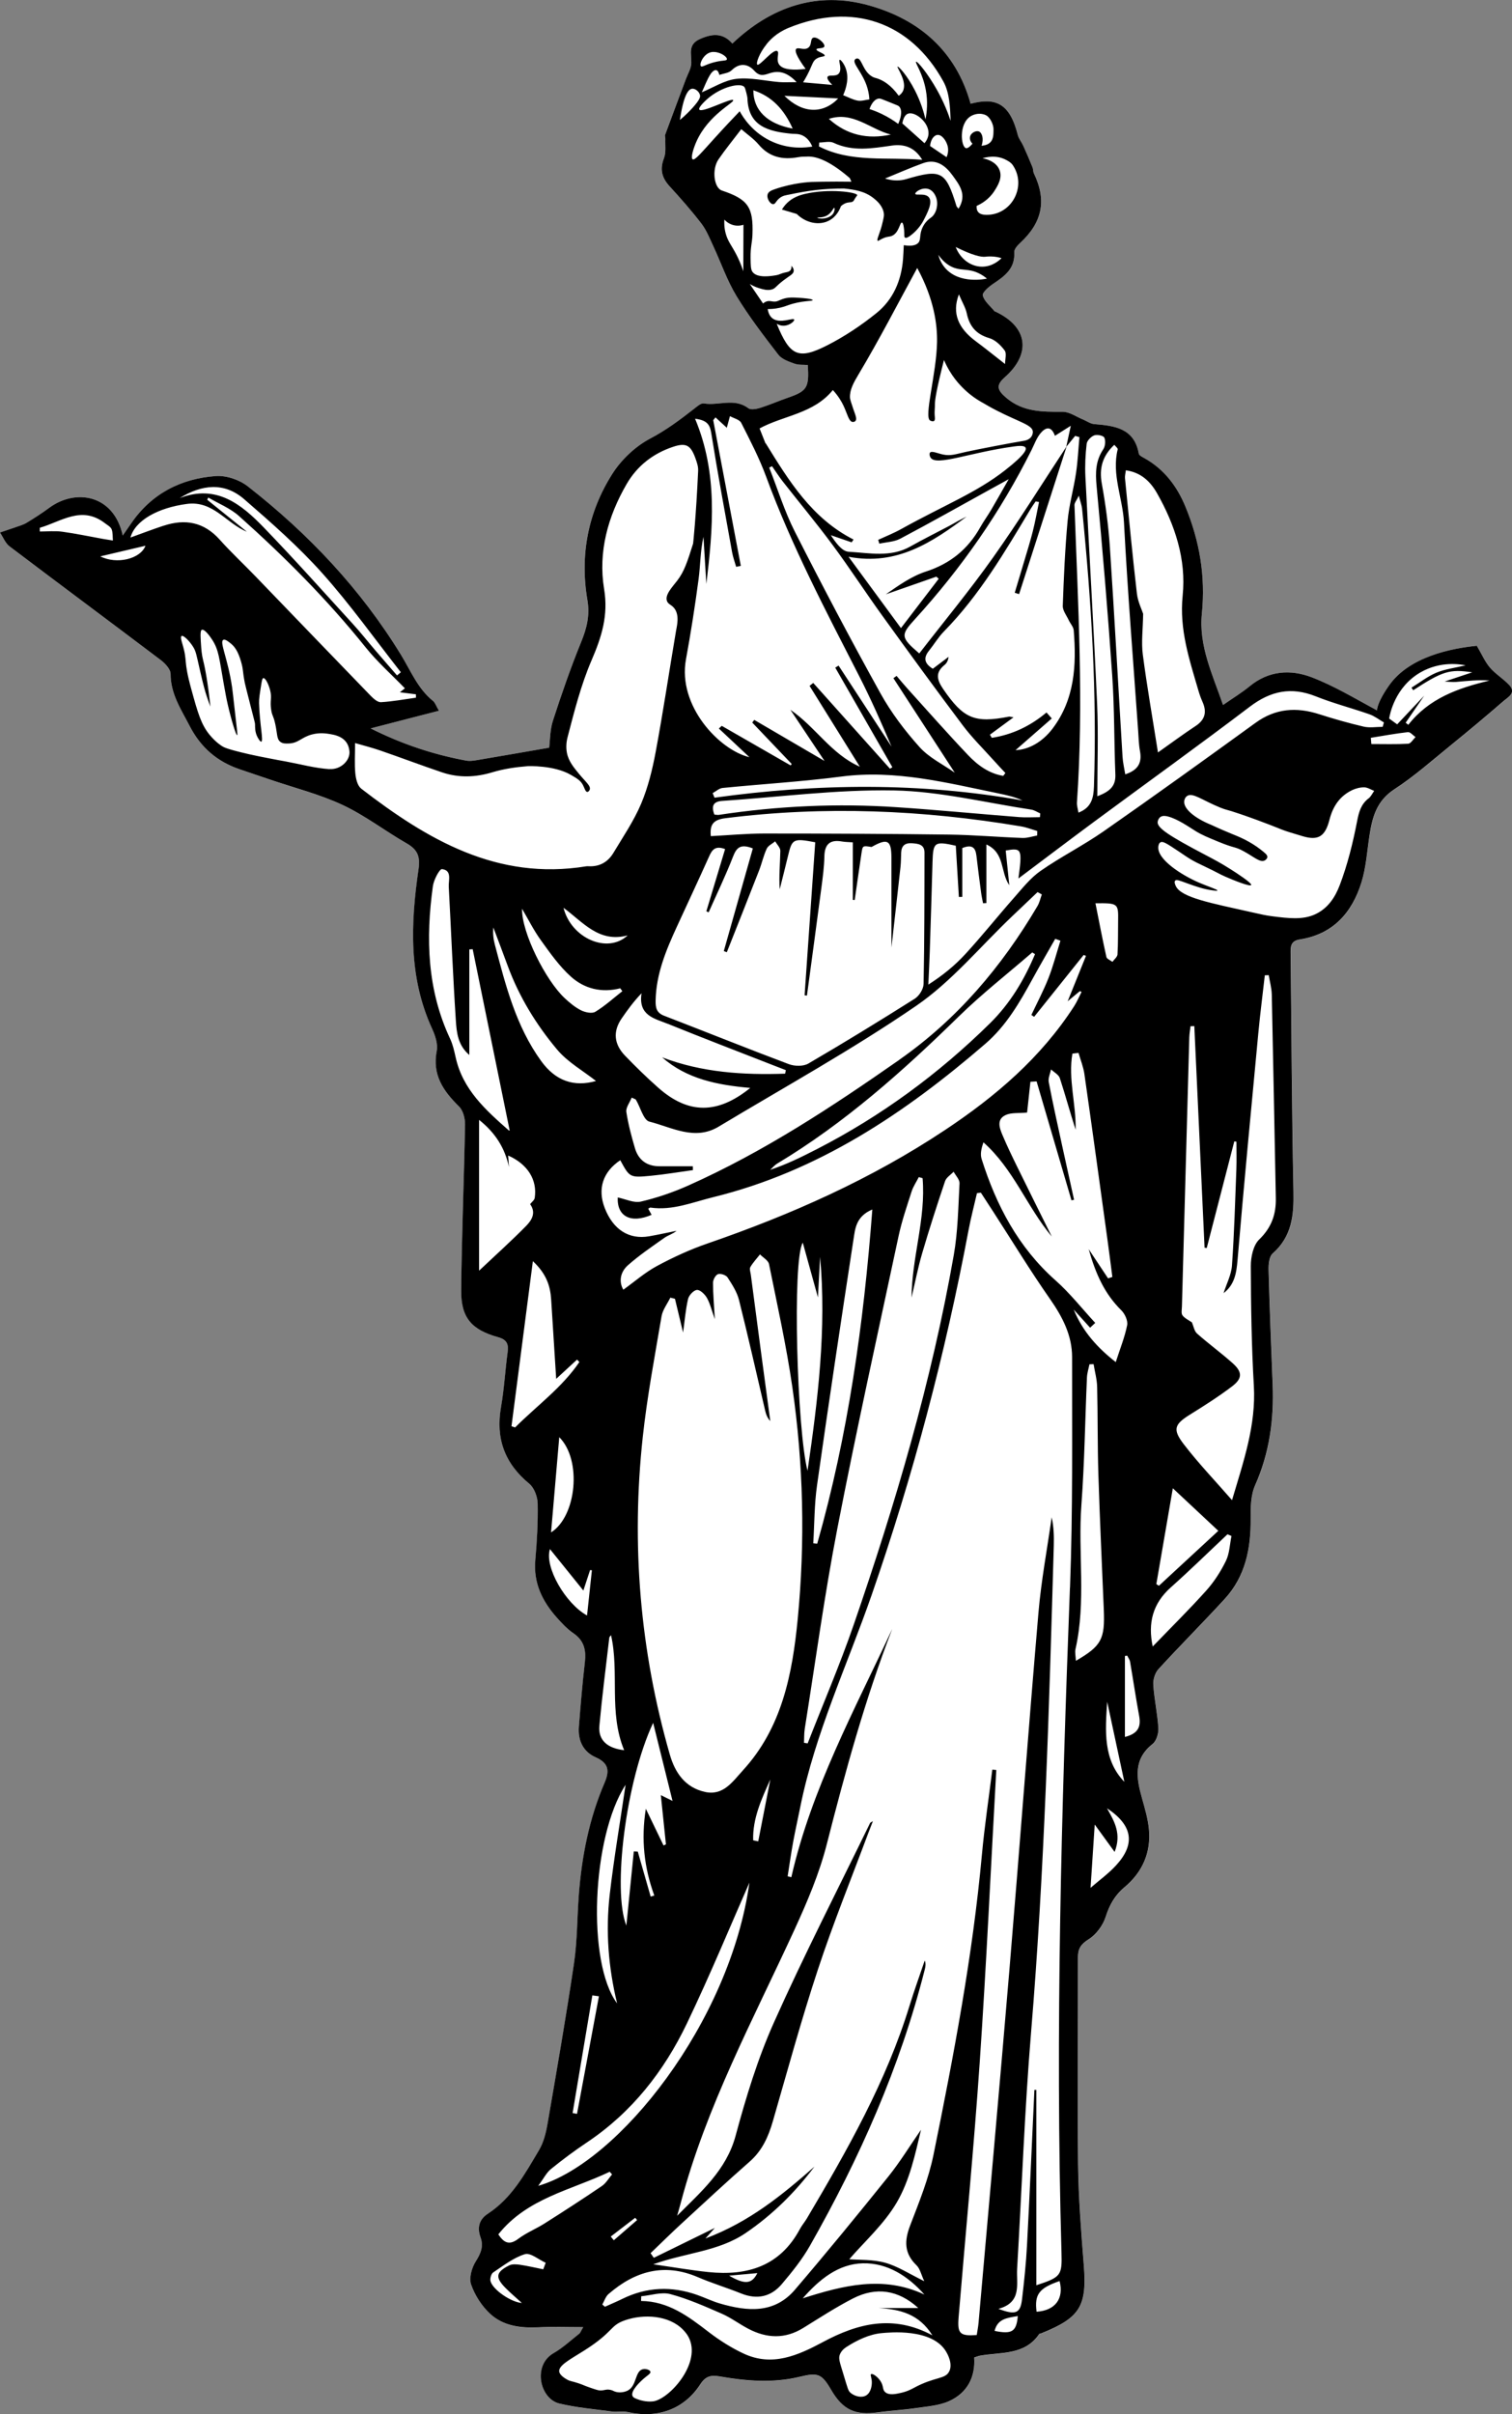 <?xml version="1.0" encoding="UTF-8"?>
<svg id="Layer_1" data-name="Layer 1" xmlns="http://www.w3.org/2000/svg" viewBox="0 0 586.93 936.58">
  <rect x="0" y="0" width="586.93" height="936.58" fill="#808080" stroke="none"/>
  <defs>
    <style>
      .cls-1 {
        fill: #000;
      }

      .cls-1, .cls-2 {
        stroke-width: 0px;
      }

      .cls-2 {
        fill: #fff;
      }
    </style>
  </defs>
  <path class="cls-2" d="M585.76,265.67c-2.27-2.42-5.26-4.18-7.4-6.69-1.92-2.25-3.13-5.11-5.09-8.45-9.93,1-26.19,4.19-34.06,15.38-.88,1.26-4.42,6.3-4.7,9.69-.15-.09-.3-.18-.45-.26-8.18-4.41-16.23-9.28-24.86-12.58-8.18-3.13-16.69-2.63-24.08,3.45-3.05,2.51-6.47,4.58-10.36,7.29-4.07-11.84-9.49-22.96-8.22-35.45,1.47-14.49-.89-28.24-6.39-41.53-3.25-7.87-8.22-14.46-15.83-18.74-.84-.47-2.12-1.06-2.25-1.77-1.79-9.96-9.42-10.83-17.35-11.49-1.47-.12-2.86-1.18-4.3-1.77-2.64-1.07-5.3-3.02-7.95-3-7.84.04-15.37.1-21.88-5.44-3.54-3.01-4.03-4.87-.58-7.92,10.43-9.22,8.97-19.61-3.57-25.49-.15-.07-.35-.1-.44-.22-1.61-1.99-3.95-3.8-4.5-6.06-.28-1.15,2.41-3.44,4.16-4.6,4.46-2.96,8.44-5.95,8.06-12.17-.07-1.15,1.22-2.62,2.24-3.56,8.68-8.01,10.41-16.55,5.38-27.01-.34-.7-.23-1.61-.52-2.33-1.14-2.8-2.33-5.59-3.58-8.35-.66-1.46-1.78-2.78-2.17-4.3-3.15-12.39-8.7-14.57-18.3-12.06-5.63-20.33-19.81-32.62-39.32-38.11-20.17-5.68-38.02.4-53.16,14.76-3.68-4.22-7.83-3.88-12.62-1.74-4.76,2.13-3.21,5.75-3.31,9.31-.06,2.12-1.36,4.2-2.14,6.29-2.68,7.2-5.39,14.39-8.05,21.6-.16.42.12.98.1,1.48-.11,2.53.34,5.3-.53,7.54-1.68,4.34-.83,7.62,2.21,10.93,4.28,4.67,8.48,9.43,12.33,14.45,1.98,2.59,3.22,5.77,4.62,8.77,3.01,6.45,5.33,13.31,9,19.34,4.83,7.94,10.55,15.38,16.24,22.76,1.35,1.75,4.02,2.65,6.26,3.46,1.6.58,3.49.38,5.16.52.61,8.77-.29,10.12-7.69,12.68-3.62,1.25-7.14,2.8-10.79,3.95-1.45.45-3.64.86-4.61.12-5.45-4.12-11.57-.86-17.26-1.85-1.11-.19-2.64,1.19-3.79,2.09-5.41,4.23-10.8,8.26-17.02,11.54-5.76,3.03-11.19,8.17-14.7,13.69-9.42,14.84-12.65,31.49-9.69,48.89,1.02,6-.21,10.93-2.41,16.33-4.08,9.99-7.62,20.22-10.95,30.49-1.19,3.67-1.12,7.75-1.48,10.53-9.62,1.66-18.42,3.21-27.24,4.69-1.63.27-3.36.62-4.94.33-12.65-2.34-24.76-6.32-37.11-12.5,9.21-2.38,17.6-4.55,26.51-6.85-1.12-1.91-1.48-3.15-2.3-3.81-5.91-4.75-8.62-11.65-12.42-17.86-15.66-25.58-35.98-47.05-59.53-65.43-3.26-2.54-8.35-4.25-12.41-3.95-13.56,1.01-24.92,6.83-32.83,18.37-1.01,1.47-2.03,2.93-3.25,4.69-3.51-16.01-18.38-18.26-28.57-10.72-2.8,2.07-5.75,3.97-8.73,5.77-1.37.83-3,1.25-4.52,1.81-1.92.7-3.86,1.36-5.8,2.04,1.21,1.81,2.06,4.12,3.7,5.37,19.51,14.77,39.17,29.34,58.69,44.1,1.72,1.3,3.84,3.56,3.84,5.37,0,7.77,4.03,13.7,7.39,20.2,4.35,8.42,10.68,13.84,19.44,16.82,3.94,1.34,7.89,2.67,11.83,4.01,9.4,3.2,19.16,5.65,28.11,9.83,8.69,4.06,16.45,10.08,24.83,14.88,4.21,2.41,5.37,5.02,4.64,10.03-3.06,20.95-3.94,41.82,5.24,61.83,1.22,2.65,2.35,5.99,1.83,8.67-1.81,9.3,2.54,15.56,8.66,21.58,1.57,1.54,2.36,4.59,2.32,6.92-.38,21.48-1.3,42.96-1.49,64.44-.09,10.58,4.02,15.26,14.36,18.14,3.32.93,4.1,2.61,3.67,5.75-.96,7.1-1.34,14.29-2.57,21.33-2.13,12.17,1.39,21.86,10.96,29.75,1.94,1.6,3.22,5.06,3.27,7.69.14,7.31-.28,14.66-.92,21.96-.77,8.83,2.7,15.92,8.31,22.24,1.98,2.23,4.09,4.49,6.53,6.16,4.17,2.86,4.93,6.61,4.39,11.28-.96,8.27-1.65,16.57-2.31,24.88-.42,5.32,1.6,9.75,6.5,11.92,5.07,2.25,5.48,5.2,3.47,9.88-5.99,13.91-8.88,28.59-10.01,43.64-.66,8.8-.58,17.7-1.86,26.4-3.07,20.76-6.68,41.44-10.25,62.12-.61,3.55-1.51,7.31-3.32,10.35-5.43,9.13-10.54,18.59-19.86,24.67-3.33,2.17-4.25,5.32-2.85,9.17,1.24,3.4.16,6.17-1.81,9.27-1.59,2.49-2.73,6.5-1.83,9.06,1.45,4.17,4.13,8.34,7.37,11.34,5.11,4.73,11.84,5.57,18.74,5.23,5.55-.27,11.11-.06,17.4-.06-.89,1.48-1.09,2.17-1.55,2.54-3.27,2.57-6.36,5.47-9.94,7.53-8.34,4.78-5.29,17.79,2.22,19.57,6.7,1.59,13.64,2.19,20.49,3.1,1.95.26,4.03-.26,5.92.17,11.64,2.65,21.96-.99,28.29-10.73,2.01-3.09,4.06-3.68,7.41-3.09,10.39,1.82,20.84,2.69,31.26.15,7.04-1.71,8.51-1.14,12.16,5.12,4.53,7.76,9.32,9.95,18.29,8.67,4.76-.68,9.59-.9,14.35-1.6,4.42-.66,9.13-.93,13.11-2.72,6.96-3.15,10.27-9.21,9.74-16.93,1.02-.33,1.63-.6,2.28-.72,8.13-1.46,17.31-.06,22.95-8.38.15-.22.62-.2.93-.33,15.02-6.04,17.65-10.57,16.39-26.47-1.03-12.95-2.05-25.92-2.21-38.9-.32-26.82-.02-53.65-.06-80.47,0-3.31,1.13-5.09,4.15-6.98,2.94-1.84,5.56-5.39,6.62-8.73,1.48-4.66,3.56-8.35,7.31-11.48,6.96-5.82,10.34-13.47,9.46-22.56-.4-4.09-1.6-8.13-2.72-12.11-2.17-7.7-3.34-14.97,4.16-20.89,1.49-1.17,2.36-4.11,2.24-6.15-.34-5.63-1.6-11.21-1.97-16.84-.13-2,.69-4.61,2.03-6.07,8.43-9.2,17.27-18.03,25.7-27.22,8.02-8.75,10.17-19.51,10.06-31.06-.04-4.37.03-9.18,1.74-13.04,5.57-12.53,7.34-25.52,6.8-39.02-.59-14.82-1.18-29.64-1.58-44.46-.06-2.17.21-5.2,1.58-6.41,7.45-6.57,8.28-14.83,8.08-24.06-.65-30.65-.75-61.31-1.1-91.97-.03-2.77-.22-5.23,3.62-5.83,12.84-2,20.22-10.38,23.87-22.11,1.8-5.81,2.19-12.07,3.11-18.14,1.08-7.16,2.79-13.53,9.67-18,7.78-5.06,14.79-11.31,22.03-17.18,6.85-5.56,13.63-11.21,20.29-17,1.78-1.55,5.17-3.18,2.2-6.34Z"/>
  <g>
    <g>
      <path class="cls-1" d="M585.76,265.67c-2.27-2.42-5.26-4.18-7.4-6.69-1.92-2.25-3.13-5.11-5.09-8.45-9.93,1-26.19,4.19-34.06,15.38-.88,1.26-4.42,6.3-4.7,9.69-.15-.09-.3-.18-.45-.26-8.18-4.41-16.23-9.28-24.86-12.58-8.18-3.13-16.69-2.63-24.08,3.45-3.05,2.51-6.47,4.58-10.36,7.29-4.07-11.84-9.49-22.96-8.22-35.45,1.47-14.49-.89-28.24-6.39-41.53-3.25-7.87-8.22-14.46-15.83-18.74-.84-.47-2.12-1.06-2.25-1.77-1.79-9.96-9.42-10.83-17.35-11.49-1.47-.12-2.86-1.18-4.3-1.77-2.64-1.07-5.3-3.02-7.95-3-7.84.04-15.37.1-21.88-5.44-3.54-3.01-4.03-4.87-.58-7.92,10.43-9.22,8.97-19.61-3.57-25.49-.15-.07-.35-.1-.44-.22-1.61-1.99-3.95-3.8-4.5-6.06-.28-1.15,2.41-3.44,4.16-4.6,4.46-2.96,8.44-5.95,8.06-12.17-.07-1.15,1.22-2.62,2.24-3.56,8.68-8.01,10.41-16.55,5.38-27.01-.34-.7-.23-1.61-.52-2.33-1.14-2.8-2.33-5.59-3.58-8.35-.66-1.46-1.78-2.78-2.17-4.3-3.15-12.39-8.7-14.57-18.3-12.06-5.63-20.33-19.81-32.62-39.32-38.11-20.17-5.68-38.02.4-53.16,14.76-3.68-4.22-7.83-3.88-12.62-1.74-4.76,2.13-3.21,5.75-3.31,9.31-.06,2.12-1.36,4.2-2.14,6.29-2.68,7.2-5.39,14.39-8.05,21.6-.16.42.12.98.1,1.48-.11,2.53.34,5.3-.53,7.54-1.68,4.34-.83,7.62,2.21,10.93,4.28,4.67,8.48,9.43,12.33,14.45,1.98,2.59,3.22,5.77,4.62,8.77,3.01,6.45,5.33,13.31,9,19.34,4.83,7.94,10.55,15.38,16.24,22.76,1.35,1.75,4.02,2.65,6.26,3.46,1.6.58,3.49.38,5.16.52.61,8.77-.29,10.12-7.69,12.68-3.62,1.25-7.14,2.8-10.79,3.95-1.45.45-3.64.86-4.61.12-5.45-4.12-11.57-.86-17.26-1.85-1.11-.19-2.64,1.19-3.79,2.09-5.41,4.23-10.8,8.26-17.02,11.54-5.76,3.03-11.19,8.17-14.7,13.69-9.42,14.84-12.65,31.49-9.69,48.89,1.02,6-.21,10.93-2.41,16.33-4.08,9.99-7.62,20.22-10.95,30.49-1.19,3.67-1.12,7.75-1.48,10.53-9.62,1.66-18.42,3.21-27.24,4.69-1.63.27-3.36.62-4.94.33-12.65-2.34-24.76-6.32-37.11-12.5,9.21-2.38,17.6-4.55,26.51-6.85-1.12-1.91-1.48-3.15-2.3-3.81-5.91-4.75-8.62-11.65-12.42-17.86-15.66-25.58-35.98-47.05-59.53-65.43-3.26-2.54-8.35-4.25-12.41-3.95-13.56,1.01-24.92,6.83-32.83,18.37-1.01,1.47-2.03,2.93-3.25,4.69-3.51-16.01-18.38-18.26-28.57-10.72-2.8,2.07-5.75,3.97-8.73,5.77-1.37.83-3,1.25-4.52,1.81C3.87,205.27,1.93,205.92,0,206.6c1.21,1.81,2.06,4.12,3.7,5.37,19.51,14.77,39.17,29.34,58.69,44.1,1.72,1.3,3.84,3.56,3.84,5.37,0,7.77,4.03,13.7,7.39,20.2,4.35,8.42,10.68,13.84,19.44,16.82,3.94,1.34,7.89,2.67,11.83,4.01,9.4,3.2,19.16,5.65,28.11,9.83,8.69,4.06,16.45,10.08,24.83,14.88,4.21,2.41,5.37,5.02,4.64,10.03-3.06,20.95-3.94,41.82,5.24,61.83,1.22,2.65,2.35,5.99,1.83,8.67-1.81,9.3,2.54,15.56,8.66,21.58,1.57,1.54,2.36,4.59,2.32,6.92-.38,21.48-1.3,42.96-1.49,64.44-.09,10.58,4.02,15.26,14.36,18.14,3.32.93,4.1,2.61,3.67,5.75-.96,7.1-1.34,14.29-2.57,21.33-2.13,12.17,1.39,21.86,10.96,29.75,1.94,1.6,3.22,5.06,3.27,7.69.14,7.31-.28,14.66-.92,21.96-.77,8.83,2.7,15.92,8.31,22.24,1.98,2.23,4.09,4.49,6.53,6.16,4.17,2.86,4.93,6.61,4.39,11.28-.96,8.27-1.65,16.57-2.31,24.88-.42,5.32,1.6,9.75,6.5,11.92,5.07,2.25,5.48,5.2,3.47,9.88-5.99,13.91-8.88,28.59-10.01,43.64-.66,8.8-.58,17.7-1.86,26.4-3.07,20.76-6.68,41.44-10.25,62.12-.61,3.55-1.51,7.31-3.32,10.35-5.43,9.13-10.54,18.59-19.86,24.67-3.33,2.17-4.25,5.32-2.85,9.17,1.24,3.4.16,6.17-1.81,9.27-1.59,2.49-2.73,6.5-1.83,9.06,1.45,4.17,4.13,8.34,7.37,11.34,5.11,4.73,11.84,5.57,18.74,5.23,5.55-.27,11.11-.06,17.4-.06-.89,1.48-1.09,2.17-1.55,2.54-3.27,2.57-6.36,5.47-9.94,7.53-8.34,4.78-5.29,17.79,2.22,19.57,6.7,1.59,13.64,2.19,20.49,3.1,1.95.26,4.03-.26,5.92.17,11.64,2.65,21.96-.99,28.29-10.73,2.01-3.09,4.06-3.68,7.41-3.09,10.39,1.82,20.84,2.69,31.26.15,7.04-1.71,8.51-1.14,12.16,5.12,4.53,7.76,9.32,9.95,18.29,8.67,4.76-.68,9.59-.9,14.35-1.6,4.42-.66,9.13-.93,13.11-2.72,6.96-3.15,10.27-9.21,9.74-16.93,1.02-.33,1.63-.6,2.28-.72,8.13-1.46,17.31-.06,22.95-8.38.15-.22.62-.2.93-.33,15.02-6.04,17.65-10.57,16.39-26.47-1.03-12.95-2.05-25.92-2.21-38.9-.32-26.82-.02-53.65-.06-80.47,0-3.31,1.13-5.09,4.15-6.98,2.94-1.84,5.56-5.39,6.62-8.73,1.48-4.66,3.56-8.35,7.31-11.48,6.96-5.82,10.34-13.47,9.46-22.56-.4-4.09-1.6-8.13-2.72-12.11-2.17-7.7-3.34-14.97,4.16-20.89,1.49-1.17,2.36-4.11,2.24-6.15-.34-5.63-1.6-11.21-1.97-16.84-.13-2,.69-4.61,2.03-6.07,8.43-9.2,17.27-18.03,25.7-27.22,8.02-8.75,10.17-19.51,10.06-31.06-.04-4.37.03-9.18,1.74-13.04,5.57-12.53,7.34-25.52,6.8-39.02-.59-14.82-1.18-29.64-1.58-44.46-.06-2.17.21-5.2,1.58-6.41,7.45-6.57,8.28-14.83,8.08-24.06-.65-30.65-.75-61.31-1.1-91.97-.03-2.77-.22-5.23,3.62-5.83,12.84-2,20.22-10.38,23.87-22.11,1.8-5.81,2.19-12.07,3.11-18.14,1.08-7.16,2.79-13.53,9.67-18,7.78-5.06,14.79-11.31,22.03-17.18,6.85-5.56,13.63-11.21,20.29-17,1.78-1.55,5.17-3.18,2.2-6.34ZM437.02,182.45c5.84.82,9.48,4.26,12.12,8.9,6.99,12.3,11.38,25.73,9.95,39.66-1.36,13.27,2.63,24.95,6.15,37.03.42,1.44.93,2.86,1.54,4.22,1.76,3.92,1.05,6.95-2.68,9.4-4.58,3-8.98,6.28-14.6,10.25-2.12-13.42-4.28-25.69-5.89-38.03-.62-4.72.04-9.62.14-15.75-.51-1.6-2.06-4.68-2.43-7.89-1.73-14.88-3.14-29.8-4.62-44.7-.09-.94.2-1.91.33-3.09ZM432.55,172.57c.48.61,1.43,1.31,1.32,1.76-2.41,9.74,1.95,18.89,2.44,28.4,1.41,26.92,3.6,53.8,5.49,80.7.19,2.66.23,5.35.72,7.95.84,4.5-.7,7.4-5.72,9.02-.38-2.37-.92-4.56-1.05-6.78-1.65-27.08-3.11-54.17-4.91-81.25-.55-8.29-1.66-16.57-3.14-24.75-1.08-5.97.25-10.73,4.85-15.06ZM421.82,172.19c.14-1.24,1.69-2.82,2.95-3.29,1.11-.42,3.55.09,3.91.88.56,1.22.36,3.36-.41,4.51-2.99,4.45-3.09,9.02-2.6,14.24,2.31,24.49,4.38,49,6.07,73.54.88,12.77.72,25.61,1.22,38.4.16,4.17-1.69,6.46-7,8.43,0-12.58.43-24.22-.08-35.82-1.31-29.39-3.08-58.77-4.55-88.16-.21-4.23,0-8.53.49-12.74ZM424.65,305.11c-.15,4.4-.94,8.21-6.02,10.15-.23-1.47-.66-2.74-.58-3.97,2.69-38.47.4-76.9-.96-115.33-.03-.86.78-1.76,1.69-3.67.59,2.34,1.12,3.69,1.26,5.07,3.61,35.83,5.83,71.71,4.61,107.75ZM409.53,169.05c1.68-1.06,3.39-2.14,6.13-3.87-.72,3.33-1.24,5.74-1.76,8.16,1.16-1.42,2.31-2.83,3.46-4.24.55.16,1.1.33,1.65.49-.42,4.65-.63,9.32-1.32,13.93-.93,6.23-2.7,12.36-3.27,18.61-1,10.94-1.49,21.93-1.87,32.91-.06,1.83,1.47,3.73,2.32,5.57.62,1.33,1.82,2.58,1.93,3.93,1.09,13.52.42,26.7-8.23,38.14-3.9,5.15-9.27,8.18-14.35,8.33,4.44-3.88,9.25-8.08,14.06-12.29-.68-.77-1.37-1.55-2.05-2.32-6.28,5.29-13.33,8.63-21.23,9.84-.24-.41-.48-.81-.73-1.22,2.9-2.13,5.8-4.27,9.16-6.74-1.17-.18-1.49-.32-1.78-.26-13.45,2.63-17.67.72-25.53-10.71-2.45-3.57-3.14-6.4.56-9.37.83-.67,1.36-1.7,1.54-3.12-2.01,1.52-4.03,3.04-6.12,4.62-3.2-1.97-3.79-4.14-1.48-7,1.98-2.46,3.61-5.25,5.81-7.49,13.8-14.05,23.66-30.88,33.68-47.59.59-.98,1.28-1.9,1.92-2.85.43.08.87.17,1.3.25-.8,3.82-1.48,7.67-2.44,11.45-1.02,4.03-2.28,8-3.46,12-1.16,3.92-2.35,7.83-3.53,11.75.56.18,1.13.35,1.69.53l18.46-57.33c-9.5,14.42-18.62,29.11-28.61,43.18-9.03,12.73-19.02,24.78-28.6,37.16-7.32-6.25-7.28-7.15-1.66-13.31,18.06-19.8,33.24-41.6,45.23-65.59,1.11-2.23,1.97-4.7,3.53-6.56,1.63-1.93,3.98-3.32,5.57,1.03ZM349.01,411.22c-26.13,18.25-52.67,35.71-81.87,48.72-5.9,2.63-12.11,4.76-18.38,6.22-2.72.63-5.97-1.01-8.97-1.61-.33,7.35,5.06,10.24,13.15,6.74-.44-.8-.88-1.58-1.31-2.37.29-.16.6-.47.85-.44,8.58,1.24,16.36-2.07,24.42-4.05,40.76-10.02,74.38-32.57,105.59-59.49,8.16-7.04,13.34-16.07,18.39-25.29,2.84-5.19,5.83-10.3,8.75-15.44.67.25,1.34.49,2.01.74-1.52,4.84-2.79,9.78-4.64,14.5-1.92,4.88-4.4,9.54-6.64,14.3.36.24.71.48,1.07.72,6.41-8,12.82-15.99,19.22-23.99.3.12.61.24.91.35-2.22,5.5-4.45,11.01-7.11,17.61,2.13-1.77,3.43-2.84,4.72-3.92.23.09.45.19.68.28-.96,1.86-1.77,3.82-2.9,5.57-12.9,19.97-30.42,34.94-50.1,48.01-28.69,19.07-59.75,32.85-92.16,44.01-6.74,2.32-13.31,5.34-19.59,8.71-4.68,2.51-8.77,6.11-13.13,9.24-1.76-2.95-1.31-6.76,1.79-9.5,4.41-3.89,9.33-7.22,14.15-10.63,1.43-1.01,3.24-1.47,4.72-2.72-3.56.71-7.1,1.51-10.67,2.13-7.84,1.35-13.98-2.61-17.22-10.99-2.87-7.42-.71-14.03,6.04-18.52,3.65,6.7,3.66,6.82,11.95,6.02,5.44-.52,10.83-1.45,16.25-2.19l-.04-1.49c-4.28,0-8.55-.02-12.83,0-4.99.03-8.29-2.38-9.66-7.08-1.34-4.6-2.61-9.27-3.31-14-.25-1.66,1.28-3.58,2.07-5.55.85.43,1.45.52,1.65.85,1.75,2.92,2.92,7.88,5.21,8.46,8.73,2.2,17.61,7.53,26.88,1.96,25.67-15.42,51.98-29.94,76.64-46.84,13.82-9.47,24.88-22.97,37.18-34.66,3.33-3.16,6.66-6.33,9.99-9.5.55.3,1.11.61,1.66.91-.56,1.51-.89,3.16-1.7,4.52-13.87,23.5-31.1,43.88-53.7,59.67ZM401.77,370.18c-4.19,9.94-9.65,19.1-17.43,26.76-19.95,19.65-42.29,36.05-67.22,48.85-5.85,3-11.75,5.93-18.14,8.04.9-.82,1.7-1.81,2.73-2.43,26.17-15.7,48.73-35.8,70.45-57.05,9.01-8.81,19-16.61,28.55-24.87.36.23.71.46,1.07.69ZM288.39,686.81c-4.02,4.37-7.62,9.96-14.76,8.36-7.62-1.71-11.57-7.35-13.63-14.52-11.58-40.37-15.02-81.49-10.49-123.18,1.7-15.68,4.65-31.24,7.29-46.81.43-2.53,2.24-4.83,3.41-7.24.6.15,1.2.3,1.8.45,1.04,4.33,2.08,8.65,3.15,13.09.61-4.44.96-8.81,1.93-13.02.33-1.44,2.17-3.41,3.45-3.51,1.23-.1,3.05,1.67,3.85,3.05,1.22,2.11,1.77,4.6,3.1,8.31-.33-5.71-.72-9.94-.71-14.17,0-1.17,1-3,1.95-3.32,1.02-.34,3.1.36,3.69,1.27,1.78,2.74,3.67,5.66,4.45,8.77,3.57,14.21,6.77,28.5,10.12,42.76.34,1.45.77,2.87,2.02,4.18-1.17-8.69-2.35-17.38-3.51-26.07-1.36-10.23-2.71-20.47-4.05-30.7-.13-.99-.6-2.23-.19-2.94,1.03-1.77,2.48-3.3,3.76-4.93,1.21,1.25,3.21,2.34,3.5,3.77,3.2,15.82,6.72,31.61,9.03,47.57,4.34,29.95,5.03,60.17,2.1,90.22-2.05,21.03-6.05,42.04-21.27,58.6ZM299.03,690.32c-1.57,8.01-3.13,16.02-4.7,24.03-.65-.13-1.31-.27-1.96-.4-.28-8.48,3.33-16.18,6.66-23.63ZM258.51,715.5c-.31.15-.62.31-.93.46-2.17-4.5-4.34-8.99-6.88-14.25-1.9,11.91-.65,22.88,3.29,33.66-.47.14-.94.27-1.41.41-1.67-5.82-3.34-11.64-5.01-17.46l-1.54-.07c-1,9.99-2.01,19.98-2.89,28.78-5.42-13.56-.28-55.9,10.4-78.66,2.47,9.94,4.82,19.4,7.52,30.29-2.2-1.09-2.87-1.42-4.54-2.25.7,6.75,1.34,12.91,1.98,19.08ZM311.63,482.1c2.12,7.63,3.92,14.15,5.88,21.23.3-5.57.56-10.66.83-15.75,2.55,27.91-.84,55.46-4.87,83.02-4.09-15.75-5.98-81.9-1.85-88.5ZM331.3,480.95c.64-4.15.88-9.01,7.32-11.74-3.38,44.56-9.43,87.59-21.39,129.66-.51-.05-1.03-.1-1.54-.15.46-7.49.41-15.06,1.46-22.47,4.51-31.8,9.27-63.56,14.14-95.3ZM312.38,670.74c4.14-25.95,7.67-52.02,12.67-77.81,7.35-37.91,15.69-75.62,23.76-113.39,1.25-5.84,3.21-11.54,5.04-17.24.63-1.98,1.86-3.77,2.81-5.65.49.14.98.28,1.47.42,1.34,15.68-4.18,30.72-4.29,46.34,1.35-5.72,2.46-11.51,4.11-17.15,2.76-9.41,5.77-18.75,8.91-28.04.48-1.43,2.18-2.44,3.32-3.65.81,1.51,2.37,3.06,2.29,4.52-.5,9.28-.63,18.67-2.23,27.79-8.59,48.99-22.67,96.54-38.86,143.47-5.36,15.53-11.88,30.67-17.86,45.99-.47-.07-.95-.15-1.42-.22.09-1.8,0-3.62.29-5.39ZM259.14,397.15c13.72,5.57,27.56,10.85,41.35,16.25,1.52.59,3.04,1.17,4.56,1.76-.09.46-.19.91-.28,1.37-16.23.56-32.27-.44-47.75-6.34,9.64,8.46,21.53,10.75,34.22,11.87-12.72,10.29-24.05,10.22-35.68-.05-4.48-3.96-8.77-8.15-12.93-12.46-4.22-4.38-4.86-9.32-1.28-14.49,2.21-3.19,4.46-6.35,7.69-9.73-1.37,8.71,5.11,9.81,10.11,11.84ZM221.61,378.88c5.25,4.72,11.95,6.38,19.15,4.53.27.37.55.75.82,1.12-3.46,2.72-6.75,5.72-10.48,7.99-1.29.79-3.94.24-5.53-.56-2.34-1.17-4.45-2.94-6.38-4.74-7.3-6.79-16.73-25.35-16.54-34.67,2.41,4.09,4.54,8.38,7.31,12.22,3.57,4.95,7.16,10.08,11.66,14.12ZM218.74,352.18c7.51,5.46,13.69,13.72,24.91,10.7-7.79,7.3-21.91,1.16-24.91-10.7ZM358.51,381.76c-.04,1.95-1.7,4.6-3.41,5.68-13.64,8.61-27.4,17.05-41.34,25.18-1.94,1.13-5.34,1.05-7.56.21-16.21-6.09-32.28-12.56-48.44-18.79-2.95-1.14-3.31-3.13-3.26-5.89.2-10.29,4.04-19.49,8.23-28.6,4.17-9.07,8.41-18.11,12.5-27.22,1.13-2.52,2.3-4.42,6.24-2.93-2.42,8.04-4.85,16.09-7.28,24.14.3.13.6.26.9.39,3.19-7.19,6.61-14.28,9.46-21.6,1.33-3.41,2.79-5.12,7.69-3.19-3.78,13.36-7.53,26.59-11.27,39.83.39.15.78.29,1.17.44,4.18-10.56,8.38-21.1,12.51-31.68,1.09-2.79,1.72-5.78,2.98-8.48.56-1.2,2.16-1.92,3.29-2.85.7,1.23,2.01,2.47,1.99,3.68-.09,4.93-.58,9.85-.24,14.91,1.08-4.31,2.19-8.61,3.22-12.93,1.58-6.64,2.01-6.92,10.57-5.3-1.37,19.68-2.75,39.52-4.13,59.36.3.04.6.09.91.13,1.88-14.02,3.8-28.03,5.64-42.06.52-3.96,1.05-7.95,1.13-11.94.1-4.75,2.18-6.61,6.82-5.8,1.28.22,2.6.22,4.23.34v22.32c.24.02.48.03.72.05.88-6.06,1.73-12.13,2.64-18.19.44-2.95.49-2.94,3.82-2.39.11.02.25-.08.37-.15,5.95-3.31,7.42-2.46,7.43,4.37.02,11.15,0,22.29,0,34.79,1.27-11.23,2.42-21.25,3.52-31.28.2-1.82.18-3.66.26-5.49.11-2.67,1.4-3.86,4.16-3.69,2.52.16,4.9.46,4.89,3.64-.02,16.99-.01,33.99-.35,50.98ZM296.65,323.36c-6.79,0-13.57.65-20.73,1.02-.4-4.18.68-6.34,5.58-6.95,38.47-4.86,76.72-3.24,114.86,3.17,2.14.36,4.19,1.18,6.29,1.79-.01.58-.03,1.16-.04,1.74-1.89.34-3.8,1.03-5.68.96-9.48-.35-18.94-1.18-28.42-1.31-23.95-.31-47.9-.42-71.84-.42ZM370.63,299.77c-4.54-3.2-9.95-5.8-13.66-9.92-5.73-6.38-11.04-13.39-15.19-20.87-11.48-20.67-22.51-41.61-33.22-62.69-4.03-7.93-6.68-16.57-9.96-24.88.36-.18.73-.36,1.09-.54,1.38,1.96,2.67,3.99,4.14,5.88,6.45,8.24,13.17,16.28,19.39,24.69,6.63,8.95,12.7,18.31,19.22,27.34,10.33,14.31,20.72,28.58,31.33,42.68,3.59,4.77,7.89,8.99,11.89,13.45,1.51,1.68,3.07,3.32,4.61,4.98-.27.37-.55.74-.82,1.11-5.58-.9-9.99-4.18-13.73-8.12-8.02-8.45-15.73-17.2-23.55-25.84-1.42-1.57-2.76-3.21-4.13-4.82-.41.29-.83.59-1.24.88,7.88,12.14,15.76,24.27,23.82,36.67ZM387.78,307.85c3.06.63,6.12,1.29,9.14,2.69-39.8-7.09-79.66-6.61-119.56-1.08-.24-.59-.48-1.18-.72-1.77,1.28-.69,2.5-1.86,3.83-2,15.39-1.53,30.85-2.44,46.17-4.43,21-2.72,40.97,2.45,61.14,6.58ZM395.47,316.98c-15.76-1.24-31.49-2.76-47.26-3.82-23.15-1.56-46.22-.51-69.17,2.97-.47.07-.97-.06-1.74-.11-1.3-3.46-.32-5.08,3.05-5.31,22.23-1.49,44.49-4.47,66.68-4.06,17.8.33,35.53,4.76,53.28,7.44,1.21.18,2.32.96,3.48,1.46-.03.49-.07.98-.1,1.47-2.74,0-5.49.18-8.22-.03ZM384.02,131.17c2.3.67,4.49,2.79,5.97,4.8.84,1.14.15,3.41.15,5.25-4.31-3.36-7.8-6.19-11.4-8.86-6.76-5.02-9.3-10.85-6.52-18.16,1.37,3.21,2.6,5.19,3.05,7.33,1.05,5.03,3.62,8.14,8.75,9.64ZM366.92,104.01c-1.47-1.68-2.27-3.54-2.7-5.16,2.28,3.22,4.59,4.51,6.31,5.1,3.11,1.06,5.58.24,9.33,2.03,1.48.7,2.57,1.53,3.24,2.11-.62.14-10.63,2.26-16.18-4.08ZM381.16,103.46c-4.36-.03-8.44-3.06-10.17-7.63,6.66,3.3,9.86,3.95,11.51,3.77.2-.02,1.06-.14,2.23-.11,1.71.04,3.11.37,4.05.65-.62.63-3.44,3.36-7.62,3.32ZM390.76,62.14c.71.4,1.71.93,2.39,1.94,5.33,7.83.04,18.59-9.24,19.24-2.84.2-4.99-.4-4.81-3.44,1.57-.69,4.72-2.35,6.94-5.85,1.25-1.98,3.16-4.99,1.95-8.08-1.47-3.76-6.3-4.5-6.61-4.54,1.17-.36,5.41-1.52,9.38.74ZM376.66,45.18c1.54-1.01,4.04-1.53,6.14-.44,1.55.81,2.9,3.58,2.86,5.46-.05,2.36.27,5.94-4.65,6.35.99-2.79.17-5.13-1.07-5.57-1.1-.39-3.1.53-3.41,2.17-.26,1.41.88,2.51.97,2.59-1.29,1.54-2.09,1.88-2.6,1.71-1.88-.64-2.75-9.3,1.76-12.27ZM372.08,80.99c-.59-.75-.74-.86-.78-1.01-4.2-13.63-5.92-14.49-19.53-10.49-2.59.76-5.44.66-8.22-.23,4.92-2,9.78-4.16,14.77-5.96,5.1-1.83,8.69.94,11.45,4.76,2.63,3.65,5.73,7.45,2.31,12.92ZM304.49,37.17c6.75.33,13.5.66,20.9,1.02-5.94,6.12-13.86,5.95-20.9-1.02ZM307.7,49.89c-10.06-1.88-15.27-7.25-15.27-14.87,7.22,2.39,11.94,7.41,15.27,14.87ZM345.81,52.21c-8.95,1.92-17.04.27-24.06-6.09,9.3-3.08,16.02,4.03,24.06,6.09ZM337.52,42.3c.44-1.23,1.48-3.61,3.41-4.03.76-.17,1.14.09,5.57,1.86,2.01.8,2.26.88,2.58,1.24,1.6,1.82.13,5.49-.41,6.71-1.68-1.25-3.77-2.6-6.3-3.82-1.73-.84-3.37-1.47-4.85-1.96ZM318.01,55.29c1.87,0,4.02-.62,5.55.1,7.43,3.51,14.97,2.18,22.54,1.1,5.04-.72,9,.71,11.89,5.51-13.76-1.18-27.59,1.22-40.08-5.19.03-.5.07-1.01.1-1.51ZM350.26,47.88c.52-2.9,1.65-3.56,2.13-3.75,2.72-1.09,8.28,3.29,8.04,7.77-.09,1.64-.94,2.91-1.56,3.66-3.2-2.86-5.73-5.11-8.6-7.68ZM361.05,56.65c.16-2.27,1.33-4.05,2.69-4.29,1.87-.33,3.61,2.31,4.11,4.27.51,1.96-.1,3.65-.41,4.35-2.13-1.44-4.27-2.89-6.4-4.33ZM297.51,17.2c1.19-1.47,3.71-4.38,8.61-6.39,24.58-10.07,47.27-2.45,60.07,20.79,2.4,4.36,2.64,9.9,2.81,15.26-.96-2.91-2.57-7.13-5.22-11.87-3.53-6.32-7.66-11.36-8.19-11.03-.48.29,2.6,4.44,3.79,10.94.85,4.62.42,8.63-.12,11.42-.65-2.77-1.82-6.77-4.09-11.21-3.05-5.98-6.41-9.48-6.76-9.26-.43.27,4.02,5.94,2.01,9.65-.45.84-1.11,1.35-1.56,1.64-3.08-4.24-6.03-5.92-8.2-6.66-.95-.33-1.19-.28-1.92-.66-3.85-2.05-4.15-7.2-5.99-7.14-.31,0-.69.17-.9.45-1.1,1.48,3.12,5.05,4.87,11.03.55,1.89.7,3.49.75,4.41-1.52.18-3.11.73-4.55.46-1.9-.35-3.68-1.34-5.62-2.1,1.22-2.75,2.45-6.94.84-10.8-.68-1.63-1.82-3.09-2.21-2.93-.59.23,1.12,3.8-.38,5.38-1.26,1.33-3.83.24-4.31,1.24-.2.41-.07,1.24,1.84,3.12-3.82-.34-6.83-.6-11.33-1,1.24-2.03,2.1-3.76,2.66-5,1.02-2.26,1.26-3.3,2.44-4.11,1.53-1.05,3.2-.72,3.28-1.27.11-.78-3.34-1.67-3.21-2.4.1-.63,2.72-.2,3.06-1.1.44-1.14-2.87-4.09-4.39-3.39-1.14.53-.35,2.68-1.8,3.81-1.61,1.25-3.97-.33-4.73.51-.52.58-.29,2.32,3.66,7.74-4.18.51-9.01.56-10.42-1.92-1.09-1.91.35-4.43-.58-4.99-1.6-.97-6.8,5.91-7.74,5.26-.65-.45.77-4.45,3.55-7.87ZM284,27.27c3.14-3.08,6.38-2.48,8.76.13,2.1,2.3,3.6,1.81,5.95,1.04,3.45-1.14,6.75-.58,10.52,3.43-3.07,0-4.89.12-6.69-.02-5.59-.45-11.28-1.89-16.73-1.25-4.6.54-8.94,3.37-13.39,5.22,1.11-2.36,1.99-4.89,3.4-7.07.56-.87,2.61-3.18,3.42.32,1.61-.57,3.65-.71,4.76-1.8ZM275.83,20.3c.64-.18,1.17-.15,1.55-.13,2.6.16,5.02,2.01,4.78,2.87-.15.56-1.34.33-3.99.89-4.13.87-5.55,2.33-6.09,1.75-.74-.79.93-4.61,3.75-5.39ZM263.93,46.54c1.42-9.59,3.24-11.94,4.73-12.12,1.24-.14,2.79,1.15,3.07,2.5.13.63.06,1.64-2.85,4.87-1.12,1.25-2.76,2.93-4.95,4.75ZM268.88,61.81c-.84-.49.25-4.19,1.48-6.94,4.67-10.43,14.79-15.06,14.24-16.01-.59-1.04-12.19,5.13-13.14,3.65-.56-.88,2.92-3.94,3.21-4.2,5.47-4.78,13.02-6.36,14.32-4.49.24.34.42,1.01.72,2.16.29,1.09.43,1.92.43,2.09.3,10.84,7.96,12.97,17.37,13.84.92.09,2.55-.14,4.25.76,1.93,1.02,2.98,2.84,3.56,4.19-2.45.43-8.34,1.13-14.94-1.63-8.27-3.46-12.14-10.05-13.24-12.07-2.45,2.55-5.84,6.13-9.8,10.5-5.12,5.65-7.61,8.65-8.46,8.15ZM288.54,105.22c-.92-2.78-1.91-4.91-2.63-6.32-1.92-3.74-3.32-5.12-4.18-8.22-.63-2.26-.62-4.23-.54-5.49.43.48,1.74,1.81,3.9,2.23,1.59.31,2.88-.02,3.51-.23-.02,6.01-.04,12.02-.06,18.02ZM301.52,125.61c.41.25,1.51.86,2.99.74,2.18-.17,3.99-1.83,3.78-2.37-.34-.87-5.54,1.81-8.47-.51-1.22-.97-1.64-2.48-1.81-3.57.74,0,1.84-.03,3.16-.22,2.29-.33,3.85-.95,4.78-1.28,5.25-1.87,9.54-1.48,9.53-1.98,0-.53-4.48-.84-4.73-.85-2.93-.19-4.77-.31-6.96.44-1.5.52-2.08,1.07-3.42.99-.94-.06-1.66-.39-2.7-.09-.67.19-1.15.56-1.46.84-1.95-2.87-3.55-5.22-5.16-7.58.82.5,2.04,1.15,3.62,1.63,1.63.49,3.14.94,4.79.54,1.59-.39,1.47-1.13,4.61-3.52,2.58-1.97,3.96-2.46,4.04-3.73.05-.83-.49-1.55-.9-1.98.05.42.08,1.13-.35,1.7-.44.59-1.15.71-1.7.82-2.48.51-2.2.87-4.08,1.18-1.88.31-7.2,1.18-9-1.37-.64-.9-.68-2.39-.72-5.38-.06-4.32.62-5.99.73-8.96.4-10.78-1.72-13.79-11.88-17.19-3.05-1.02-3.98-8.18-1.31-12.08,2.63-3.83,5.59-7.44,8.85-11.72,2.38,2.07,4.86,3.74,6.71,5.93,4.14,4.93,9.3,6.03,15.29,4.95,1.7-.31,2.89-.2,3.3-.23,3.21-.27,8.38,1.05,16.82,8.33.21.47.42.93.63,1.4-3.91-.06-7.63-.05-11.13,0-1.87.03-3.59.07-4.26.09-.52.02-6.95.27-14.22,2.77-1.4.48-2.52.94-2.88,1.96-.55,1.59.94,3.9,2.13,3.9.93,0,1.08-1.41,2.79-2.59,1.19-.82,2.37-.91,3.48-1.15,7.59-1.59,13.27-2.34,21.23-2.34h0c3.93.44,7.9.93,11.48,3.76,1.14.9,3.64,2.98,3.98,6.02.09.8-.09,1.57-.43,3.08-1,4.51-2.54,7-1.97,7.4.28.2.73-.36,2.18-.98,1.76-.76,2.34-.48,3.35-.91,2.78-1.18,3.05-5.29,3.88-5.14.57.1.77,2.07.85,2.89.18,1.74-.11,2.64.35,2.93.5.32,1.44-.3,2.03-.72,3.2-2.31,4.89-5.45,4.97-5.61,1.7-3.25,3.85-7.33,2.27-9.29-1.46-1.81-5.11-.57-5.28-1.36-.15-.71,2.64-2.66,5.11-1.87,2.01.64,2.79,2.77,2.98,3.29.94,2.58.17,5.97-1.7,7.55-.58.49-1.44.96-2.42,2.19-.2.25-.62.81-1.04,1.64-1.51,2.96-.61,4.91-1.73,6.16-.7.78-2.18,1.54-5.67.96-.11,2.13-.16,3.77-.29,5.4-.65,8.35-3.85,15.74-10.31,20.94-5.92,4.77-12.39,9.09-19.16,12.53-11.23,5.7-14.48,4.08-19.58-8.41ZM323.3,151.32c2.12,2.31,3.38,4.47,4.15,6.11,1.46,3.1,2.04,6.16,3.56,6.28.39.03.81-.13,1.06-.41.68-.76-.01-2.24-.81-4.55-.75-2.16-1.3-3.95-1.32-4.42-.14-3.13,1.44-5.93,3.37-9.16,8.09-13.54,15.32-27.6,22.74-41.21,6.66,12.29,7.8,22.15,7.69,28.74-.22,12.44-5.23,29.18-2.65,30.46.16.08,1.01.5,1.49.15.48-.35.32-1.27.24-2.36-.1-1.32.12-2.65.09-3.97-.04-1.65.63-5.98,3.52-17.32,2.66,6.17,6.11,9.68,8.1,11.57,2.17,2.04,4.59,3.77,7.31,5.23.6.33,2.18,1.33,4.93,2.74,8.93,4.59,14.01,5.65,14.16,8.26.03.57-.16,1.34-.58,1.95-.9,1.31-2.59,1.56-3.23,1.66-3.91.62-17.51,3.21-22.12,4.23-4.14.92-5.95,1.65-8.9,1.04-2.21-.46-4.42-1.55-5.07-.75-.38.47-.14,1.49.28,2.05,2.38,3.22,15.07-2.08,32.19-4.42,1.58-.22,4.11-.53,4.62.48.29.57.29,2.3-8,8.76-11.26,8.78-23.21,13.31-40.36,22.82-2.84,1.58-5.9,2.78-8.86,4.15l.43,1.49c2.72-.61,5.74-.67,8.11-1.92,11.62-6.14,23.07-12.61,34.58-18.95,2.04-1.12,4.08-2.24,7.54-4.15-2.74,4.79-4.73,8.36-6.81,11.89-1.35,2.29-2.94,4.45-4.24,6.77-4.77,8.5-11.62,14.1-21.06,17.16-5.56,1.8-10.56,5.35-15.59,8.85,6.53-2.28,13.07-4.56,19.6-6.85.31.27.62.54.93.81-4.79,6.25-9.58,12.51-14.66,19.14-6.87-9.35-13.13-17.86-20.34-27.67,18.81,3.58,32.46-5.65,45.84-15.59-1.12.57-2.25,1.12-3.36,1.72-1.17.63-2.31,1.33-3.49,1.95-5.01,2.65-10.09,5.15-15.02,7.94-7.68,4.34-15.96,2.48-23.95,2.03-2.61-.15-5.03-3.59-6.91-6.43,2.69.93,5.39,1.85,8.08,2.78.25-.36.5-.72.75-1.08-16.17-8.2-25.13-22.8-34.11-37.37l-.07.07c-.72-1.82-1.45-3.65-2.3-5.81,9.3-5.07,20.96-5.66,28.44-14.89ZM276.1,168.05c2.46,15.43,5.31,30.79,8.08,46.16.35,1.93,1.04,3.8,1.58,5.69.6-.12,1.21-.25,1.81-.37-3.57-18.84-7.14-37.68-10.71-56.52.29-.36.58-.72.88-1.08,1.46,1.34,2.93,2.68,4.39,4.02.41-1.5.81-3,1.22-4.51,1.5.85,3.73,1.33,4.38,2.61,3.46,6.82,7.01,13.66,9.65,20.82,9.86,26.81,23.11,52,36.09,77.33,4.59,8.96,8.66,18.18,12.62,27.48l-20.57-31.46c-.43.26-.86.52-1.29.79l22.17,38.64c-.31.19-.62.38-.93.57-9.93-11.09-19.85-22.18-29.78-33.27l-1.44,1.13,19.52,31.36c-11.18-4.93-17.18-15.42-26.95-22.07,4.22,6.32,8.44,12.64,13.25,19.85-9.81-5.73-18.55-10.84-27.29-15.94-.26.35-.51.69-.77,1.04,5.11,5.36,10.21,10.71,15.32,16.07-.14.18-.28.37-.43.55-8.91-5.12-17.82-10.23-26.73-15.35-.37.35-.75.69-1.12,1.04,4.11,3.86,8.22,7.71,11.86,11.12-11.68-2.77-27.94-19.92-24.63-37.96,1.89-10.31,3.51-20.67,4.89-31.06.72-5.42.66-10.94,1.9-16.49.37,6.11.74,12.22,1.12,18.32,2.57-21.42,4.56-42.8-4.38-64.12,4.67.59,5.76,2.28,6.29,5.6ZM94.76,193.64c10.53,9.12,21.09,18.38,30.35,28.74,10.88,12.16,20.39,25.56,30.49,38.42-.49.41-.99.82-1.48,1.23-2.82-3.25-5.66-6.49-8.46-9.76-2.92-3.41-5.7-6.95-8.73-10.26-11.44-12.51-22.74-25.17-34.53-37.36-8.77-9.07-18.42-16.88-32.63-11.43,8.56-5.28,17.29-6.25,24.99.42ZM15.45,206.19c0-.48,0-.96,0-1.44,8.29-2.37,16.21-8.79,25.33-1.74.92.71,2.17,1.35,2.55,2.31.52,1.31.36,2.9.49,4.37-1.2-.19-2.41-.37-3.61-.58-5.36-.96-10.7-2.11-16.09-2.84-2.84-.39-5.78-.07-8.68-.07ZM38.94,215.84c5.64-1.32,11.27-2.65,17.53-4.12-1.95,5.17-11.22,7.35-17.53,4.12ZM63.51,203.94c-4.23,1.39-8.38,2.99-12.87,4.6,1.82-6.64,10.61-11.53,21.88-13.04,10.31-1.38,15.23,7.51,23.32,10.78-5.13-4.13-10.27-8.27-15.4-12.4.14-.28.28-.57.42-.85,4,2.35,8.51,4.13,11.91,7.16,17.65,15.74,34.31,32.45,49.15,50.94,4.52,5.64,10.01,10.5,15.25,15.91-.16.12-.91.71-1.95,1.53,2.35.3,4.3.54,6.24.79,0,.44,0,.87,0,1.31-4.53.63-9.04,1.48-13.59,1.74-1.28.07-2.88-1.35-3.96-2.46-14.93-15.4-29.79-30.88-44.69-46.31-4.62-4.79-9.51-9.34-13.94-14.29-6.11-6.84-13.4-8.15-21.75-5.4ZM127.96,298.39c-5.67-.36-11.26-1.91-16.88-2.95-2.07-.38-4.14-.75-6.2-1.16-3.31-.65-5.88-1.14-8.21-1.68-8.03-1.86-9.47-2.54-10.28-3.02-.51-.3-2.61-1.6-5-4.48-3.31-4-4.63-8.62-7.12-17.69-3.27-11.89-1.3-10.33-3.49-17.66-.24-.81-.83-2.71-.29-3.02.68-.4,2.95,1.81,4.4,4.09,1.19,1.87,1.28,2.91,2.73,9.23,1.34,5.88,2,8.19,2.73,10.38.52,1.57,1.01,2.84,1.34,3.7-1.04-9.44-2.02-14.7-2.81-17.85-.62-2.45-.72-4.15-.94-7.55-.23-3.54.03-4.24.42-4.4.93-.38,2.94,2.17,4.09,3.98,2.49,3.93,2.63,7.01,4.4,16.98.65,3.63.98,5.5,1.57,8.07,1.29,5.62,3.17,11.95,3.63,11.85.24-.05-.02-1.71-.88-9.32-.64-5.67-.96-8.51-1.08-9.29-1.68-11.31-4.95-17.51-3.43-18.36.71-.4,2,.65,2.97,1.44,1.64,1.34,2.83,3.21,3.92,6.94.97,3.32.58,3.75,1.48,8.31.13.68.85,3.47,2.27,9.05,1.66,6.5,1.69,6.49,1.7,7.02.03,1.24-.06,3,.94,4.93.08.15,1.01,1.94,1.5,1.79.89-.27-.63-6.64-.88-14.9-.05-1.67.26-3.59.88-7.44.23-1.41.39-2.23.8-2.31.76-.14,2.03,2.37,2.62,4.72.79,3.13-.17,3.94.42,7.65.4,2.54.82,1.99,1.57,5.45.87,4.02.54,5.83,1.99,6.92.92.69,1.98.66,3.15.63,3.92-.11,4.89-2.38,9.08-3.5,3.22-.86,5.87-.34,7.1-.15,3.97.62,7.07,2.31,7.48,6.7.32,3.42-3.27,7.14-7.7,6.86ZM140.15,305.87c-1.42-1.1-2.02-3.81-2.22-5.84-.35-3.57-.1-7.21-.1-11.76,3.05.89,6.44,1.74,9.73,2.87,8.02,2.76,15.95,5.76,23.98,8.48,6.5,2.2,12.98,1.98,19.61-.02,4.41-1.33,9.1-2.01,13.72-2.37,0,0,10.15-.45,16.71,3.37,2.37,1.37,3.83,2.22,4.74,4.01.57,1.11.94,2.61,1.65,2.62.4,0,.8-.47.95-.88.53-1.46-1.65-3.06-4.24-6.23-1.84-2.26-4.03-4.81-4.63-8.14-.35-1.93-.26-3.94.27-5.99,2.63-10.08,5.21-20.3,9.31-29.82,3.9-9.06,6.58-17.37,4.87-27.7-2.36-14.29,1.46-28.15,8.78-40.74,4.07-7,10.22-11.79,17.93-14.37,5.06-1.69,6.87-.73,8.72,4.36.56,1.55,1.15,3.24,1.08,4.84-.83,18.24-1.95,28.29-1.95,28.29-2.28,7.2-3.42,10.8-6.15,14.37-1.95,2.55-4.91,5.54-3.99,7.98.49,1.28,1.65,1.33,2.75,2.68,2.27,2.76,1.04,7.14.72,9.06-2.64,15.59-4.97,31.24-7.87,46.78-1.27,6.82-2.96,13.73-5.65,20.09-2.83,6.68-7,12.81-10.76,19.07-2.11,3.52-5.35,5.4-9.6,5.18-.33-.02-.67-.02-1,.03-34.54,5.62-61.67-10.38-87.39-30.21ZM176.86,410.14c-.53-2.43-1.09-4.93-2.14-7.16-8.92-19-9.48-38.95-6.68-59.22.34-2.43,2.58-6.7,3.53-6.59,3.98.47,2.49,4.26,2.63,6.87.93,17.3,1.62,34.61,2.75,51.89.3,4.61.78,9.59,5.23,13.34v-40.95c.44-.02.88-.05,1.31-.07,4.77,23.38,9.54,46.75,14.34,70.25.28-.11-.16.18-.27.09-9.02-7.93-17.96-15.91-20.69-28.44ZM185.97,492.97v-58.52c6.44,5.11,10.02,11.03,11.6,18.27-.1-1.4-.2-2.79-.32-4.44,7.61,3.37,11.37,9.47,10.32,16.44-.13.88-1.17,1.62-1.79,2.43,2.44,3.35.6,6.26-1.55,8.45-5.56,5.66-11.47,10.96-18.26,17.36ZM199.97,553.78c-.47-.16-.95-.31-1.42-.47,2.71-20.91,5.42-41.83,8.3-64.04,5.3,4.93,6.79,9.7,7.11,15.01.61,9.96,1.26,19.92,1.94,30.64,3.02-2.78,5.56-5.12,8.1-7.46.3.31.6.63.9.94-6.77,9.96-16.56,16.99-24.95,25.38ZM213.91,594.49c1.06-12.27,2.06-23.97,3.18-36.94,8.9,8.87,6.69,30.73-3.18,36.94ZM227.88,626.72c-8.3-4.54-16.64-18.82-14.4-25.75,4.41,5.47,8.4,10.41,12.97,16.07,1.11-3.37,1.86-5.65,2.61-7.94.23.03.47.06.7.09-.62,5.8-1.25,11.61-1.88,17.53ZM210.07,411.63c-9.82-13.56-13.8-29.37-17.97-45.14-.57-2.14-.84-4.36-.59-6.68,1.86,4.96,3.74,9.9,5.57,14.87,4.42,12.01,11.06,22.82,19.19,32.51,4.09,4.87,10.03,8.19,15.09,12.18-8.54,2.41-15.68.01-21.29-7.74ZM232.67,669.53c1.05-11.4,2.51-22.77,3.84-34.14.05-.4.49-.76.68-1.03,3.31,14.56-.98,29.92,5.09,44.62-6.64-.74-10.11-3.98-9.61-9.44ZM242.84,692.41c-2.12,14.46-4.53,28.49-6.16,42.61-1.63,14.14-.53,28.23,2.87,42.18-11.8-15.7-9.88-64.49,3.29-84.79ZM229.94,774.1c.85.12,1.7.24,2.55.35-2.84,15.21-5.68,30.42-8.51,45.62-.57-.1-1.14-.21-1.71-.31,2.56-15.22,5.12-30.44,7.67-45.67ZM213.85,841.49c4.51-3.66,9.19-7.14,14.02-10.37,17.39-11.63,29.86-27.55,38.76-46.1,9.18-19.15,17.29-38.82,24.28-54.67-7.49,54.11-50.74,108.62-81.97,117.64,2.14-2.9,3.19-5.11,4.91-6.5ZM247.31,861.27c-3.01,2.61-6.02,5.23-9.04,7.84-.4-.48-.79-.96-1.19-1.44,3.16-2.43,6.33-4.86,9.49-7.29.25.3.49.59.74.89ZM210.87,880.37c-3-.6-5.99-1.31-9.02-1.76-1.37-.2-3.04-.33-4.2.25-5.21,2.63-5.49,4.64-1.39,8.78,1.93,1.95,4.04,3.72,6.31,5.79-4.2-.27-11.3-5.17-12.17-8.47-.26-1,.26-2.84,1.05-3.37,3.96-2.64,7.89-5.73,12.31-7.09,2.14-.66,5.35,2.12,8.07,3.34-.32.85-.64,1.69-.96,2.54ZM211.51,862.52c-3.37,2.13-7.17,3.65-10.33,6.03-3.55,2.68-5.63,1.46-7.74-1.73,11.21-14.1,28.34-17.16,43.23-24.29.31.34.62.69.92,1.03-1.31,1.53-2.36,3.42-3.97,4.51-7.28,4.95-14.68,9.73-22.11,14.44ZM253.45,931.61c-2.63.31-5.22-.57-5.22-.57-1.55-.53-2.47-.84-2.74-1.62-.68-1.94,3.01-5.57,5.16-7.28,1.01-.81,1.98-1.42,1.84-2.02-.16-.69-1.72-1.3-3-.98-3.13.8-2.22,6.71-6.07,8.4-.65.29-2.38.86-4.24.41-1.03-.25-1.17-.6-2.28-.82-1.65-.32-2.22.27-3.91.24-.81-.01-1.9-.39-4.08-1.14-2.48-.86-2.42-1-4.32-1.63-2.81-.94-3.2-.73-4.48-1.47-.77-.44-2.76-1.6-3.02-3.02-.44-2.46,4.5-4.93,9.7-8.23,11.74-7.46,9.73-9.63,15.86-11.75,7.14-2.48,17.08-2.03,22.61,3.8.64.68,1.72,1.84,2.47,3.69,4.03,9.93-8.18,23.27-14.29,24ZM319.43,908.6c-9.77,5.22-19.7,9.65-30.79,4.46-4.77-2.23-9.33-5.12-13.51-8.33-7.86-6.04-15.64-11.96-26.28-12.07l.06-1.83c3.78-.35,7.84-1.75,11.28-.84,6.83,1.82,13.4,4.73,19.92,7.57,3.63,1.58,6.87,4.05,10.41,5.9,7.13,3.73,14.23,4.03,21.31-.35,6.36-3.93,12.66-8.03,19.3-11.44,8.93-4.57,17.56-3.36,25.33,3.72h-15.39c8.14.53,15.59,2.16,20.87,10.61-15.33-8.24-29.09-4.58-42.5,2.59ZM311.61,891.63c6.34-7.23,13.75-13.36,23.33-13.58,9.52-.22,17.53,4.94,23.9,12.12-16.07-7.53-31.57-3.53-47.23,1.46ZM368.48,919.94c-1.52,3.2-5.48,1.95-13.78,6.46-.68.37-2.44,1.35-4.97,1.91-2.03.45-4.61,1.03-6.11-.28-1.22-1.07-.46-2.28-1.92-4.42-1.17-1.71-3.02-2.93-3.57-2.56-.46.32.39,1.5.29,3.55-.02.47-.17,3.43-2.13,4.66-1.8,1.13-4.41.38-5.96-.83-1.12-.87-1.18-1.6-3.01-7.6-1.41-4.61-1.97-6.01-1.2-7.66.46-.99,1.22-1.86,2.29-2.56,4.12-2.69,9.12-5.09,13.92-5.49,2.48-.21,19.53-2.08,24.98,7.27.4.69,2.63,4.52,1.19,7.54ZM386.08,904.27c1.17-4.74,4.86-5.04,9.01-5.76-.52,6.07-2.28,7.12-9.01,5.76ZM402.38,896.83c-.88-6.76,1.01-9.18,8.93-11.9,1.74,6.79-1.63,11.43-8.93,11.9ZM415.33,615.94c-3.26,85.95-5.75,171.89-3.28,257.9.26,8.96-.17,9.57-9.77,12.72v-75.79c-.25,0-.5,0-.75,0-.94,20.12-1.8,40.24-2.87,60.36-.37,6.98-1.1,13.95-1.93,20.9-.64,5.43-2.44,6.22-9.15,3.68,9.24-2.52,6.9-9.63,7.25-15.56,1.81-30.6,2.88-61.27,5.42-91.81,5.22-62.8,7-125.74,8.81-188.69.1-3.65.01-7.3-.82-11.03-1.74,12.33-4.07,24.6-5.13,36.99-3.97,46.15-7.4,92.34-11.27,138.5-3.84,45.66-7.96,91.3-11.98,136.95-.14,1.63-.47,3.25-.71,4.81-6.52.46-7.56-.5-7.04-6.84,2.74-33.04,5.95-66.06,8.21-99.13,2.57-37.72,4.31-75.5,6.42-113.25-.51-.04-1.03-.09-1.54-.13-1.36,10.99-3.03,21.95-4.04,32.97-3.59,39.24-10.93,77.87-18.78,116.39-1.91,9.39-5.61,18.46-9.07,27.46-2.28,5.93-2.38,10.83,2.47,15.48,1.36,1.31,1.79,3.59,3,6.16-5.73-2.79-10.22-5.77-15.16-7.15-4.8-1.34-10.05-1.04-13.95-1.36,5.8-6.74,13.5-13.59,18.45-22.05,4.93-8.42,7.11-18.46,9.4-28.19-4.22,6.08-8.09,12.44-12.72,18.2-11.88,14.78-23.9,29.46-36.23,43.87-8.02,9.38-18.5,8.42-29.06,5.35-3.03-.88-5.9-2.29-8.88-3.34-9.91-3.49-19.62-3.12-29.11,1.56-2.2,1.08-4.47,2.03-6.7,3.03-.34-.29-.68-.59-1.01-.88.79-1.37,1.28-3.09,2.41-4.06,10.24-8.86,21.55-12.16,34.63-6.56,5.5,2.36,11.27,4.1,16.83,6.34,6.21,2.5,11.63,1.3,15.82-3.65,3.97-4.68,7.89-9.55,10.91-14.87,19.24-33.88,34.99-69.26,44.57-107.18.27-1.08.49-2.18-.01-3.48-1.96,5.81-4.07,11.58-5.87,17.44-9.06,29.59-24.24,56.21-39.87,82.61-.85,1.43-1.96,2.71-2.74,4.17-7.69,14.35-20.35,18.22-35.44,16.67-6.71-.69-13.38-1.86-21.47-3.02,12.62-4.52,25.37-4.97,35.91-12.15,10.41-7.09,19.11-15.72,26.66-25.74-12.46,10.96-25.18,21.42-42.32,27.88,1.61-1.8,2.7-3.03,3.66-4.1-7.9,3.86-15.8,7.73-23.69,11.59-.42-.6-.84-1.2-1.26-1.8,3.95-3.78,7.85-7.63,11.87-11.34,8.82-8.12,17.59-16.28,26.6-24.18,4.89-4.29,7.28-9.7,9.02-15.74,5.69-19.68,11.08-39.47,17.51-58.91,5.9-17.86,12.99-35.32,19.57-52.96.51-1.36,1.05-2.71,1.74-4.47-.67.43-.99.52-1.09.72-12.54,25.76-25.65,51.25-37.34,77.39-6.29,14.06-10.85,29.03-14.87,43.94-3.63,13.44-13.47,21.73-22.69,31.03.48-1.7.98-3.39,1.43-5.09,9.86-37.34,28.16-71.15,44.14-105.94,4.91-10.7,9.61-21.72,12.51-33.08,7.2-28.26,14.88-56.33,25.43-83.58-14.63,31.48-31.37,62.05-39.19,96.36-.48-.12-.95-.24-1.43-.36.7-4.41,1.32-8.83,2.12-13.22.84-4.58,1.88-9.13,2.79-13.7,5.76-28.61,18.22-54.95,27.73-82.29,16.06-46.19,28.52-93.33,37.57-141.38.91-4.84,2.18-9.62,3.28-14.43l1.52-.18c1.62,2.49,3.24,4.97,4.85,7.46,7.31,11.3,14.31,22.81,22.02,33.83,4.83,6.91,8.55,14.11,8.54,22.51-.04,29.81.32,59.65-.81,89.43ZM283.03,882.84c3.93-.35,7.4-.67,10.96-.99-2.15,4.26-4.81,4.55-10.96.99ZM409.74,496.73c-14.47-12.83-23.01-29.1-28.71-47.15-.59-1.88-.08-4.1.72-6.42,11.68,10.36,16.87,24.98,26.53,36.56-4.5-9.06-9.03-18.11-13.48-27.19-1.98-4.03-3.93-8.08-5.67-12.21-1.18-2.79-2.37-6.14,1.35-7.79,2.16-.96,4.92-.6,8.22-.92.32-2.94.81-7.44,1.29-11.94.8-.05,1.6-.09,2.4-.14,4.51,15.38,9.02,30.76,13.54,46.14.33-.08.67-.15,1-.23-1.49-6.75-3-13.5-4.47-20.26-1.84-8.46-3.73-16.9-5.36-25.4-.29-1.52.57-3.27.89-4.91,1.18,1.12,2.98,2.04,3.42,3.4,2.16,6.6,3.97,13.33,6.13,20.01.23-9.83-2.96-19.72-1.25-29.53.79-.09,1.58-.19,2.37-.28.78,2.72,1.88,5.4,2.28,8.18,3.07,21.42,6,42.86,8.96,64.29.66,4.81,1.27,9.63,1.9,14.45-.56.18-1.12.36-1.67.54-2.24-3.36-4.47-6.72-7.52-11.31,2.76,9.78,6.28,17.43,12.67,23.71,1.38,1.36,2.61,4.04,2.26,5.78-.93,4.65-2.75,9.13-4.42,14.31-6.99-5.44-12.83-11.82-16.32-20.37,2.12,2.34,4.24,4.69,6.36,7.03.66-.62,1.33-1.24,1.99-1.86-5.11-5.53-9.81-11.53-15.42-16.51ZM425.23,350.42c8.81-.08,8.91.03,8.8,6.87-.07,4.33.02,8.66-.24,12.97-.06,1-1.28,1.93-1.97,2.89-.81-.63-2.17-1.13-2.34-1.9-1.5-6.74-2.79-13.52-4.25-20.84ZM436.45,691.25c-8.27-8.52-7.43-19.72-6.66-31.04,2.25,10.51,4.48,20.9,6.66,31.04ZM417.64,644.3c-.09-1.94-.44-3.29-.16-4.5,4.2-18.53.91-37.36,2.3-56.02,1.22-16.42,1.43-32.92,2.15-49.38.08-1.72.63-3.41.97-5.11.54-.02,1.07-.05,1.61-.07.48,2.95,1.31,5.89,1.38,8.85.28,11.31.12,22.64.48,33.95.55,17.47,1.38,34.93,2.1,52.39.47,11.5-.86,14.1-10.83,19.9ZM433.27,723.63c-2.98,3.26-6.65,5.89-9.94,8.75.48-7.33,1.01-15.34,1.62-24.56,2.77,3.82,4.91,6.76,7.72,10.63,2.76-6.99-.05-11.82-2.96-16.93,9.98,6.59,11.15,13.83,3.56,22.11ZM436.67,673.84v-31.4c.29-.05.59-.1.88-.15.38.79.97,1.54,1.12,2.37,1.21,7.03,2.25,14.1,3.54,21.12.75,4.1-.42,6.79-5.54,8.06ZM428.41,322.5c-7.89,5.5-16.57,9.86-24.46,15.35-3.93,2.73-7.04,6.71-10.26,10.35-6.38,7.23-12.4,14.79-18.92,21.89-4.1,4.47-8.85,8.35-14.41,11.89.19-4.24.42-8.47.56-12.71.38-11.65.74-23.31,1.07-34.96.22-7.61.8-8.06,9.03-6.21.39,6.55.79,13.22,1.2,19.88.44,0,.88-.02,1.32-.03v-18.94c3.69-1.51,5.11-.27,5.48,2.88.56,4.8,1.18,9.58,1.82,14.37.18,1.39.5,2.77.76,4.15.43-.02.86-.04,1.29-.06v-22.74c7.3,3.32,5.35,10.69,8.9,15.81-.51-4.94-.96-9.21-1.39-13.46,6.27-1.11,6.46-.63,4.93,10.85,9.72-7.29,19.59-14.78,29.56-22.15,20.09-14.84,40.38-29.41,60.27-44.5,8.09-6.14,16.09-7.81,25.59-4.02,6.78,2.71,13.91,4.54,20.82,6.96,2,.7,3.76,2.09,5.64,3.17-.16.57-.32,1.14-.49,1.71-2.47,0-5.05.46-7.39-.09-5.83-1.36-11.6-3.01-17.3-4.83-8.8-2.82-16.9-2.26-24.63,3.34-19.55,14.16-39.15,28.27-58.96,42.08ZM475.89,605.52c-2.01,4.11-4.58,8.12-7.63,11.52-6.62,7.38-13.69,14.35-20.8,21.72-1.94-9.13.01-16.69,7.03-22.94,7.5-6.68,14.68-13.72,22-20.6.52.22,1.04.44,1.55.66-.67,3.24-.75,6.76-2.15,9.64ZM448.87,614.53c2.16-12.57,4.33-25.15,6.4-37.16,5.49,5.13,11.24,10.51,17.66,16.51-7.43,6.87-15.25,14.09-23.07,21.32-.33-.22-.66-.44-.99-.66ZM488.8,480.85c-2.31,2.23-3.27,6.82-3.26,10.33.05,15.49.29,31,1.18,46.46.87,15.2-3.93,29.09-8.47,44.34-6.62-7.59-13.06-14.31-18.7-21.65-4.54-5.9-3.63-7.81,2.55-11.65,5.51-3.42,11-6.92,16.16-10.83,4.07-3.08,4.05-5.6.22-9.01-4.47-3.99-9.34-7.53-13.82-11.5-1.08-.96-1.34-2.85-1.98-4.32-1.25-.89-2.79-1.56-3.66-2.73-.57-.77-.25-2.26-.22-3.42.94-34.8,1.89-69.59,2.86-104.39.04-1.46.31-2.91.48-4.36.49-.01.98-.03,1.47-.04,1.33,28.66,2.65,57.31,3.98,85.97.28.04.56.09.84.13l10.7-41.38c.28.04.55.08.83.12,0,3.53.11,7.07-.02,10.59-.48,12.48-.83,24.98-1.71,37.43-.26,3.63-2.13,7.16-3.26,10.73,4.23-3.22,4.98-7.66,5.41-12.71,2.49-29.38,5.3-58.73,8.07-88.08.71-7.52,1.68-15.01,2.53-22.51.51-.02,1.02-.03,1.52-.05.41,2.5,1.12,5,1.18,7.51.58,26.32,1.04,52.64,1.57,78.96.13,6.3-1.66,11.43-6.45,16.07ZM531.25,309.73c-2.94,2.29-3.74,5.21-4.45,8.86-1.63,8.42-3.71,16.88-6.77,24.88-1.71,4.46-4.44,8.88-9.48,11.22-4.84,2.25-10.38,1.56-16.49.8-2.76-.34-4.4-.74-8.14-1.58-15.88-3.57-27.45-5.68-29.51-10.2-.17-.36-.71-1.54-.24-2.06.49-.55,1.79-.02,4.49.97,3.61,1.32,6.64,2.34,9.96,2.79.78.11,1.9.26,1.96.05.11-.39-3.82-1.6-7.2-3.07-6.83-2.96-16.3-9.05-15.74-13.95.04-.31.14-1.26.81-1.65.91-.54,2.31.3,7.17,3.56,3.07,2.06,3.43,2.34,4.62,3.04,1.81,1.06,3.05,1.63,4.98,2.55,6.05,2.88,5.62,2.91,8.38,4.13,3.24,1.44,9.7,4.01,10.08,3.28.4-.77-6.11-4.94-7.89-6.07-3.9-2.49-6.8-3.99-9.84-5.59-13.9-7.31-18.9-10.48-18.56-12.86.17-1.24,1.01-1.85,1.01-1.85.93-.68,2.21-.43,2.98-.23,3.81.99,8.14,4.07,10.81,5.71,2.45,1.5,4.59,2.37,8.87,4.13,6.41,2.63,6.15,1.75,9.47,3.52,4.16,2.22,6.57,4.66,8.42,3.69.45-.24.98-.74,1.02-1.33.05-.82-.95-1.61-2.96-3.15-.45-.35-.68-.52-1.13-.83-2.24-1.55-4.25-2.56-5.11-2.99-1.89-.92-3.17-1.42-4.74-2.06-1.87-.77-4.53-1.89-7.77-3.4-6.73-2.71-11.01-6.44-10.55-9.37.04-.24.23-1.26,1.07-1.85,2.16-1.53,5.92,1.65,12.9,4.48,2.74,1.11,1.75.45,7.75,2.5,8.91,3.04,15.87,5.92,15.87,5.92,1.77.73,4.59,1.55,8.36,2.68,6.23,1.88,8.8-.08,10.43-6.43,1.32-5.14,3.97-9.12,8.76-11.43,1.44-.69,3.15-1.12,4.73-1.1,1.29.02,2.57.89,3.86,1.38-.72.99-1.27,2.22-2.2,2.94ZM546.66,288.53c-4.76.27-9.55.12-14.33.12-.07-.81-.13-1.61-.2-2.42,4.79-.77,9.57-1.66,14.39-2.2.91-.1,1.97,1.24,2.96,1.92-.94.9-1.84,2.51-2.82,2.57ZM546.68,281.19c-.34-.27-.68-.54-1.03-.81,2.4-3.5,4.8-7,7.2-10.5-3.43,3.64-6.86,7.28-10.49,11.13-.98-.68-2.02-1.46-3.12-2.26,0,0,0,0,0,0,.24-1.46,2.17-12.21,12.27-17.96,7.73-4.4,15.37-3.09,17.4-2.67-4.17,1-7.97,1.44-11.36,2.86-3.42,1.43-6.44,3.83-9.64,5.8.23.33.45.66.68,1,11.42-7.43,14.12-8.26,22.91-6.95-3.65,1.21-7.18,2.39-10.71,3.56,1.49.06,2.99.29,4.46.16,4.26-.37,8.51-.88,12.93-.52-12.16,2.9-23.49,6.9-31.5,17.16Z"/>
      <path class="cls-1" d="M282.18,166.02s-.04-.04-.06-.05c-.02.06-.03.12-.05.19l.11-.13Z"/>
      <path class="cls-1" d="M326.44,79.97c.95-.85,1.8-1.18,2.41-1.33,1.07-.25,1.81-.03,2.42-.64.23-.23.19-.34.71-1.14.62-.95.79-.99.78-1.14-.03-1.17-11.08-2.66-20.28-.49-2.08.49-4.68,1.32-6.93,3.5-.99.96-1.63,1.92-2.02,2.57,1.91.57,3.82,1.13,5.73,1.7,3.62,3.57,8.71,4.56,12.51,2.6,3.14-1.62,4.34-4.7,4.67-5.65Z"/>
    </g>
    <path class="cls-2" d="M317.27,84.46c0-.22,2.08.19,3.94-.97,1.77-1.1,2.32-2.99,2.65-2.84.23.1.15,1.03-.21,1.79-.91,1.92-3.38,2.25-3.81,2.31-1.34.18-2.57-.12-2.57-.29Z"/>
  </g>
</svg>